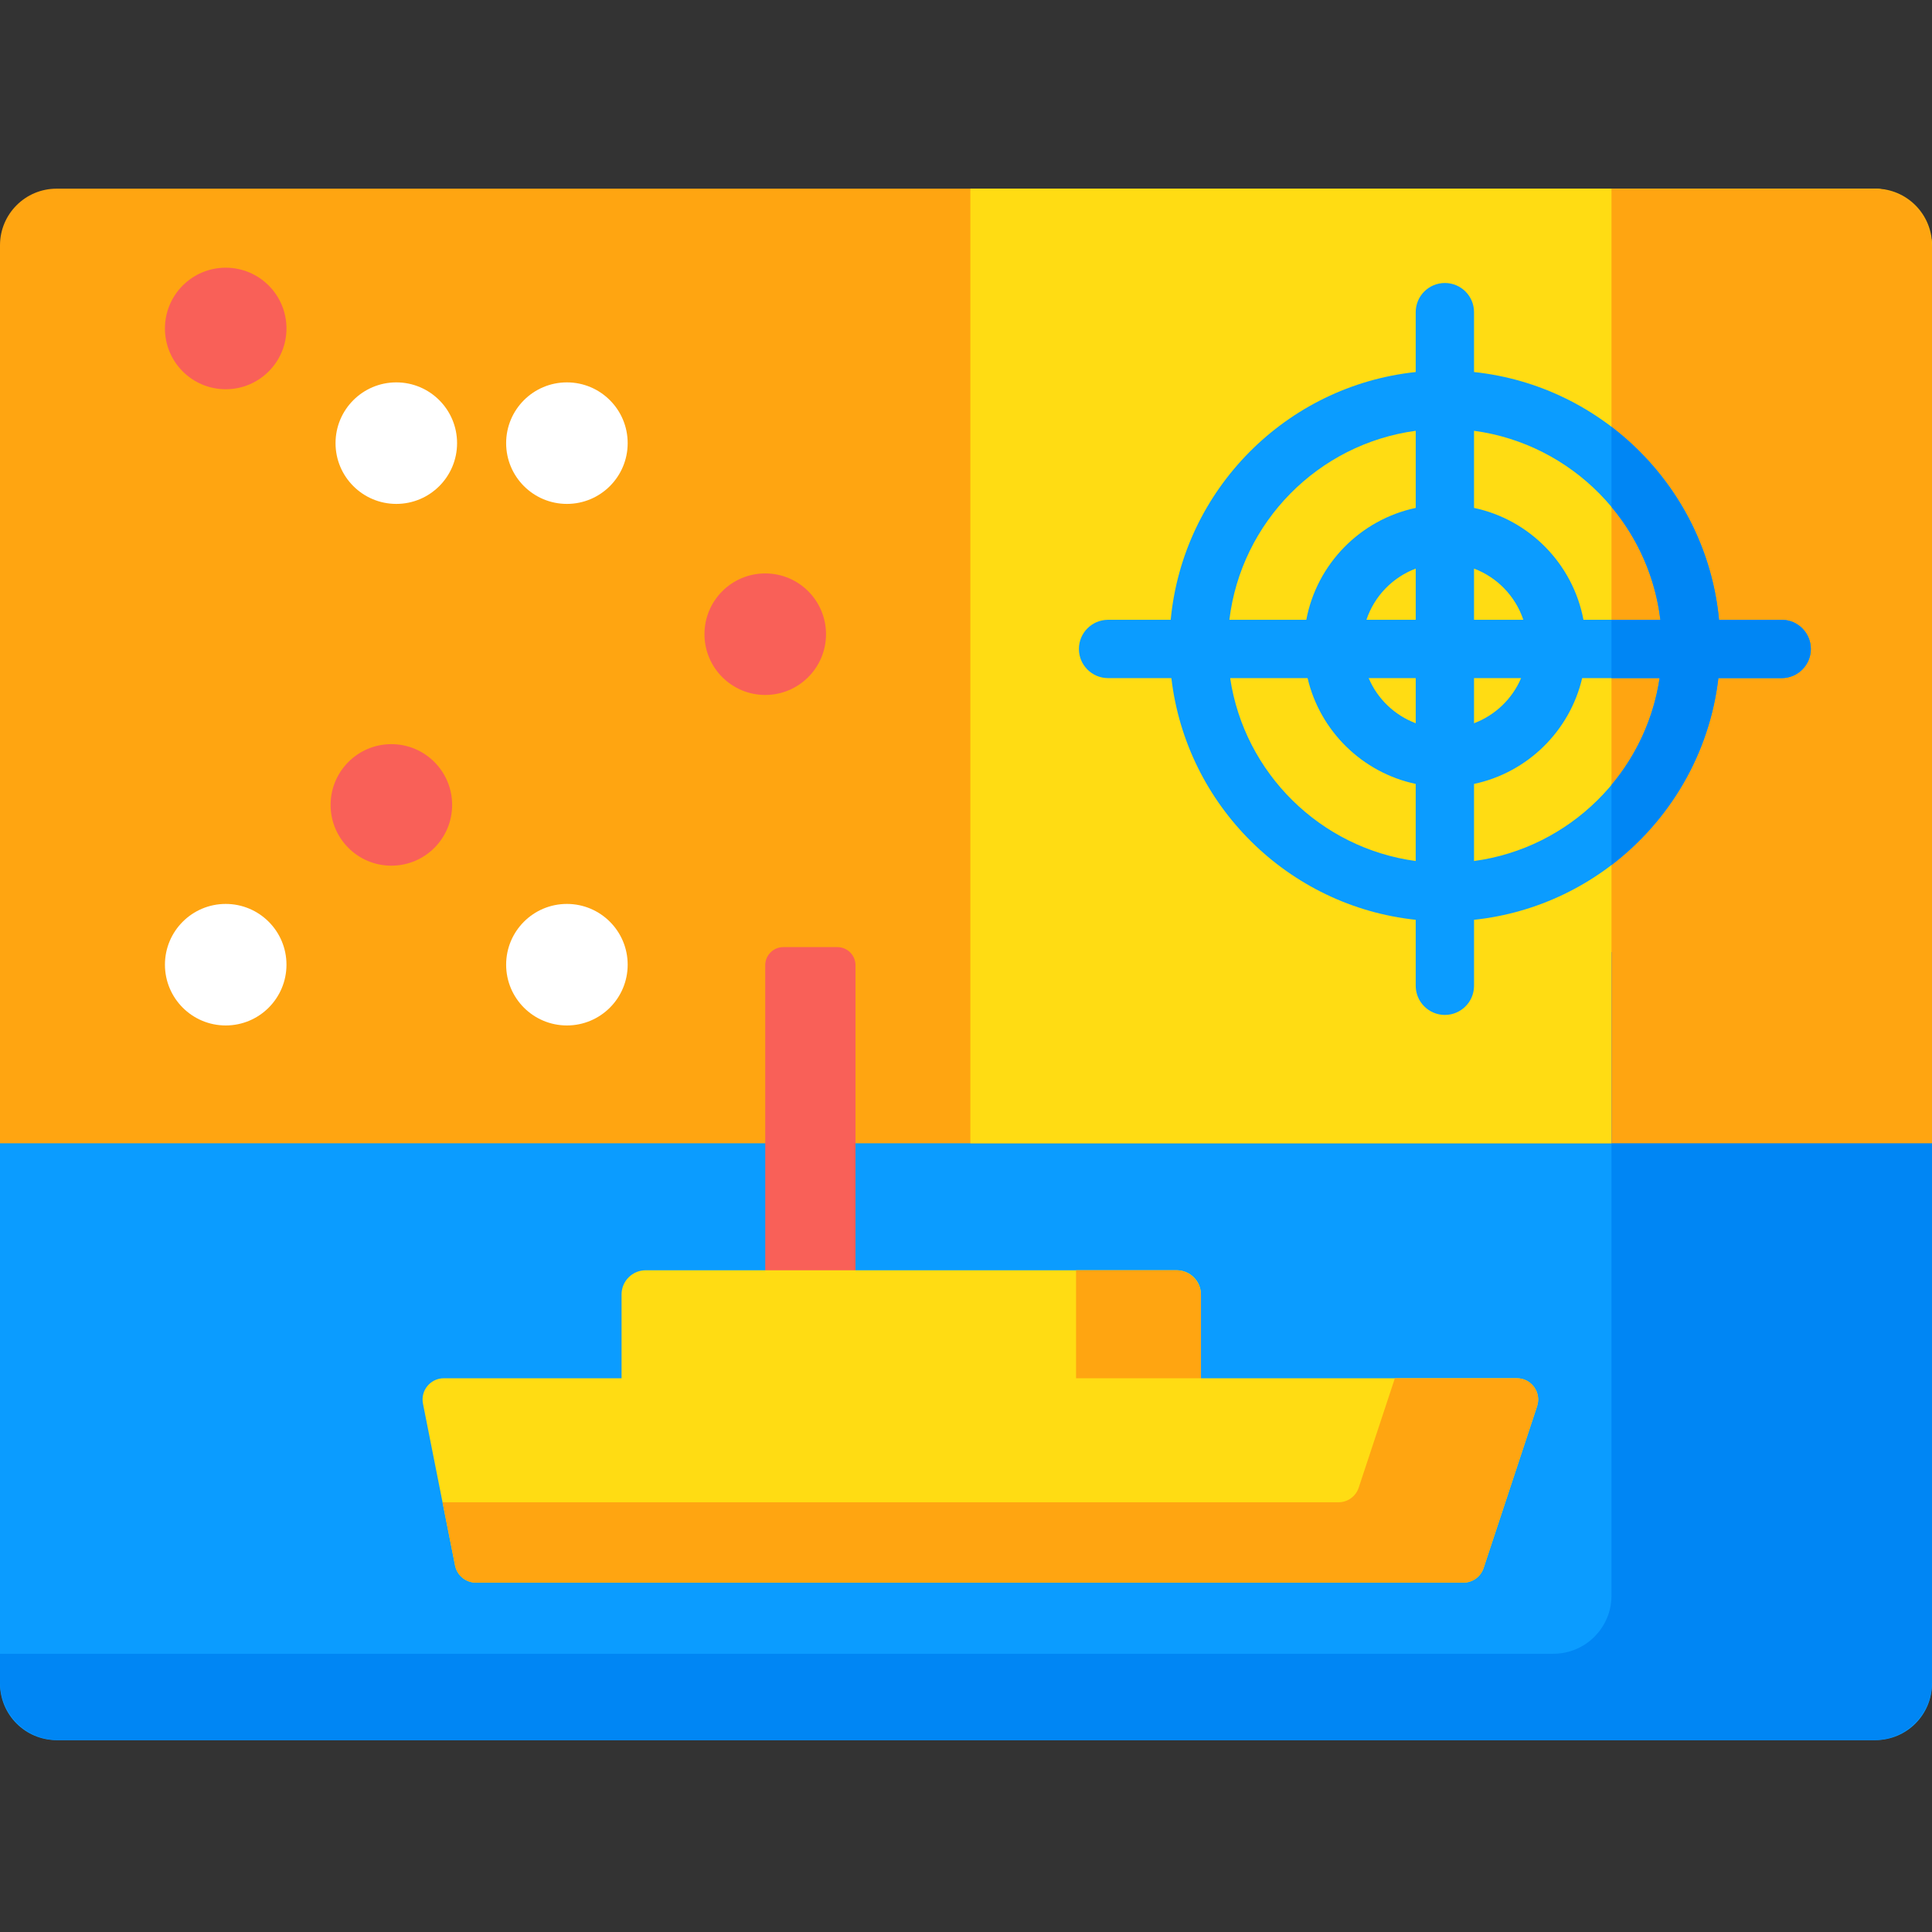 <svg height="512pt" viewBox="0 -50 512 512" width="512pt" xmlns="http://www.w3.org/2000/svg"><rect x="0" y="-50" width="512" height="512" fill="#333333" stroke="none"/><path d="m497 411.152h-482c-8.285 0-15-6.719-15-15v-193.848h512v193.848c0 8.285-6.715 15-15 15zm0 0" fill="#0b9cff"/><path d="m512 252.977h-512v-237.977c0-8.285 6.715-15 15-15h482c8.285 0 15 6.715 15 15zm0 0" fill="#ffa511"/><g fill="#fff"><path d="m121.129 67.438c0 8.895-7.207 16.102-16.102 16.102-8.895 0-16.105-7.207-16.105-16.102s7.211-16.105 16.105-16.105c8.895 0 16.102 7.211 16.102 16.105zm0 0"/><path d="m166.34 67.438c0 8.895-7.207 16.102-16.102 16.102s-16.105-7.207-16.105-16.102 7.211-16.105 16.105-16.105 16.102 7.211 16.102 16.105zm0 0"/><path d="m166.34 205.652c0 8.895-7.207 16.105-16.102 16.105s-16.105-7.211-16.105-16.105c0-8.895 7.211-16.102 16.105-16.102s16.102 7.207 16.102 16.102zm0 0"/><path d="m75.918 205.652c0 8.895-7.207 16.105-16.102 16.105-8.895 0-16.105-7.211-16.105-16.105 0-8.895 7.211-16.102 16.105-16.102 8.895 0 16.102 7.207 16.102 16.102zm0 0"/></g><path d="m218.902 118.066c0 8.895-7.211 16.105-16.105 16.105s-16.105-7.211-16.105-16.105c0-8.891 7.211-16.102 16.105-16.102s16.105 7.211 16.105 16.102zm0 0" fill="#f96058"/><path d="m75.918 37.047c0 8.895-7.207 16.105-16.102 16.105-8.895 0-16.105-7.211-16.105-16.105s7.211-16.105 16.105-16.105c8.895 0 16.102 7.211 16.102 16.105zm0 0" fill="#f96058"/><path d="m119.82 163.312c0 8.895-7.207 16.102-16.102 16.102s-16.105-7.207-16.105-16.102 7.211-16.105 16.105-16.105 16.102 7.211 16.102 16.105zm0 0" fill="#f96058"/><path d="m496.277 0h-239.117v252.977h254.84v-237.254c0-8.684-7.039-15.723-15.723-15.723zm0 0" fill="#ffdc13"/><path d="m427.062 202.305v170.539c0 8.516-6.906 15.422-15.422 15.422h-411.641v7.465c0 8.516 6.902 15.422 15.422 15.422h481.156c8.52 0 15.422-6.906 15.422-15.422v-193.426zm0 0" fill="#0086f4"/><path d="m496.277 0h-69.215v252.977h84.938v-237.254c0-8.684-7.039-15.723-15.723-15.723zm0 0" fill="#ffa511"/><path d="m226.711 303.727h-23.914v-97.93c0-2.652 2.148-4.801 4.797-4.801h14.32c2.652 0 4.801 2.148 4.801 4.801v97.93zm0 0" fill="#f96058"/><path d="m318.266 343.488h-153.547v-50.449c0-3.539 2.867-6.406 6.406-6.406h140.73c3.539 0 6.41 2.867 6.41 6.406zm0 0" fill="#ffdc13"/><path d="m311.676 286.633h-26.508v48.523h-120.449v8.332h153.547v-50.27c0-3.637-2.949-6.586-6.59-6.586zm0 0" fill="#ffa511"/><path d="m387.816 369.414h-261.688c-2.691 0-5.008-1.902-5.527-4.543l-8.508-42.883c-.691-3.484 1.977-6.734 5.527-6.734h284.371c3.844 0 6.559 3.762 5.352 7.406l-14.176 42.887c-.766 2.309-2.922 3.867-5.352 3.867zm0 0" fill="#ffdc13"/><path d="m401.992 315.254h-32.336l-9.586 28.996c-.762 2.309-2.922 3.867-5.352 3.867h-237.441l3.32 16.754c.523 2.641 2.84 4.543 5.531 4.543h261.688c2.43 0 4.586-1.559 5.352-3.867l14.176-42.887c1.207-3.645-1.508-7.406-5.352-7.406zm0 0" fill="#ffa511"/><path d="m472.168 114.254h-16.605c-3.258-34.465-30.574-62.027-64.93-65.66v-15.871c0-4.27-3.457-7.727-7.727-7.727-4.266 0-7.727 3.457-7.727 7.727v15.871c-34.355 3.633-61.672 31.195-64.93 65.66h-16.602c-4.266 0-7.723 3.457-7.723 7.727 0 4.266 3.457 7.723 7.723 7.723h16.781c3.945 33.711 30.934 60.477 64.754 64.051v17.484c0 4.266 3.457 7.727 7.727 7.727 4.266 0 7.727-3.461 7.727-7.727v-17.484c33.816-3.574 60.805-30.34 64.75-64.051h16.781c4.27 0 7.727-3.457 7.727-7.723 0-4.27-3.461-7.727-7.727-7.727zm-32.148 0h-20.387c-2.781-14.801-14.312-26.555-29-29.652v-20.438c25.828 3.484 46.262 24.152 49.387 50.09zm-64.836 0h-13.066c2.086-6.258 6.918-11.25 13.066-13.574zm0 15.449v11.965c-5.613-2.121-10.141-6.457-12.473-11.965zm15.449 0h12.473c-2.332 5.504-6.863 9.844-12.473 11.965zm0-15.449v-13.574c6.145 2.324 10.977 7.316 13.066 13.574zm-15.449-50.09v20.438c-14.691 3.102-26.219 14.852-29 29.652h-20.387c3.125-25.938 23.559-46.605 49.387-50.09zm-49.18 65.539h20.52c3.289 14.039 14.508 25.055 28.656 28.043v20.434c-25.285-3.41-45.418-23.297-49.176-48.477zm64.629 48.477v-20.434c14.152-2.988 25.371-14.004 28.66-28.043h20.52c-3.758 25.18-23.891 45.066-49.18 48.477zm0 0" fill="#0b9cff"/><path d="m472.168 114.254h-16.605c-1.969-20.82-12.723-39.113-28.5-51.141v21.23c6.945 8.312 11.594 18.609 12.953 29.91h-12.953v15.453h12.75c-1.594 10.668-6.133 20.379-12.75 28.297v21.238c15.367-11.719 25.965-29.383 28.324-49.535h16.781c4.266 0 7.727-3.461 7.727-7.727s-3.461-7.727-7.727-7.727zm0 0" fill="#0086f4"/></svg>